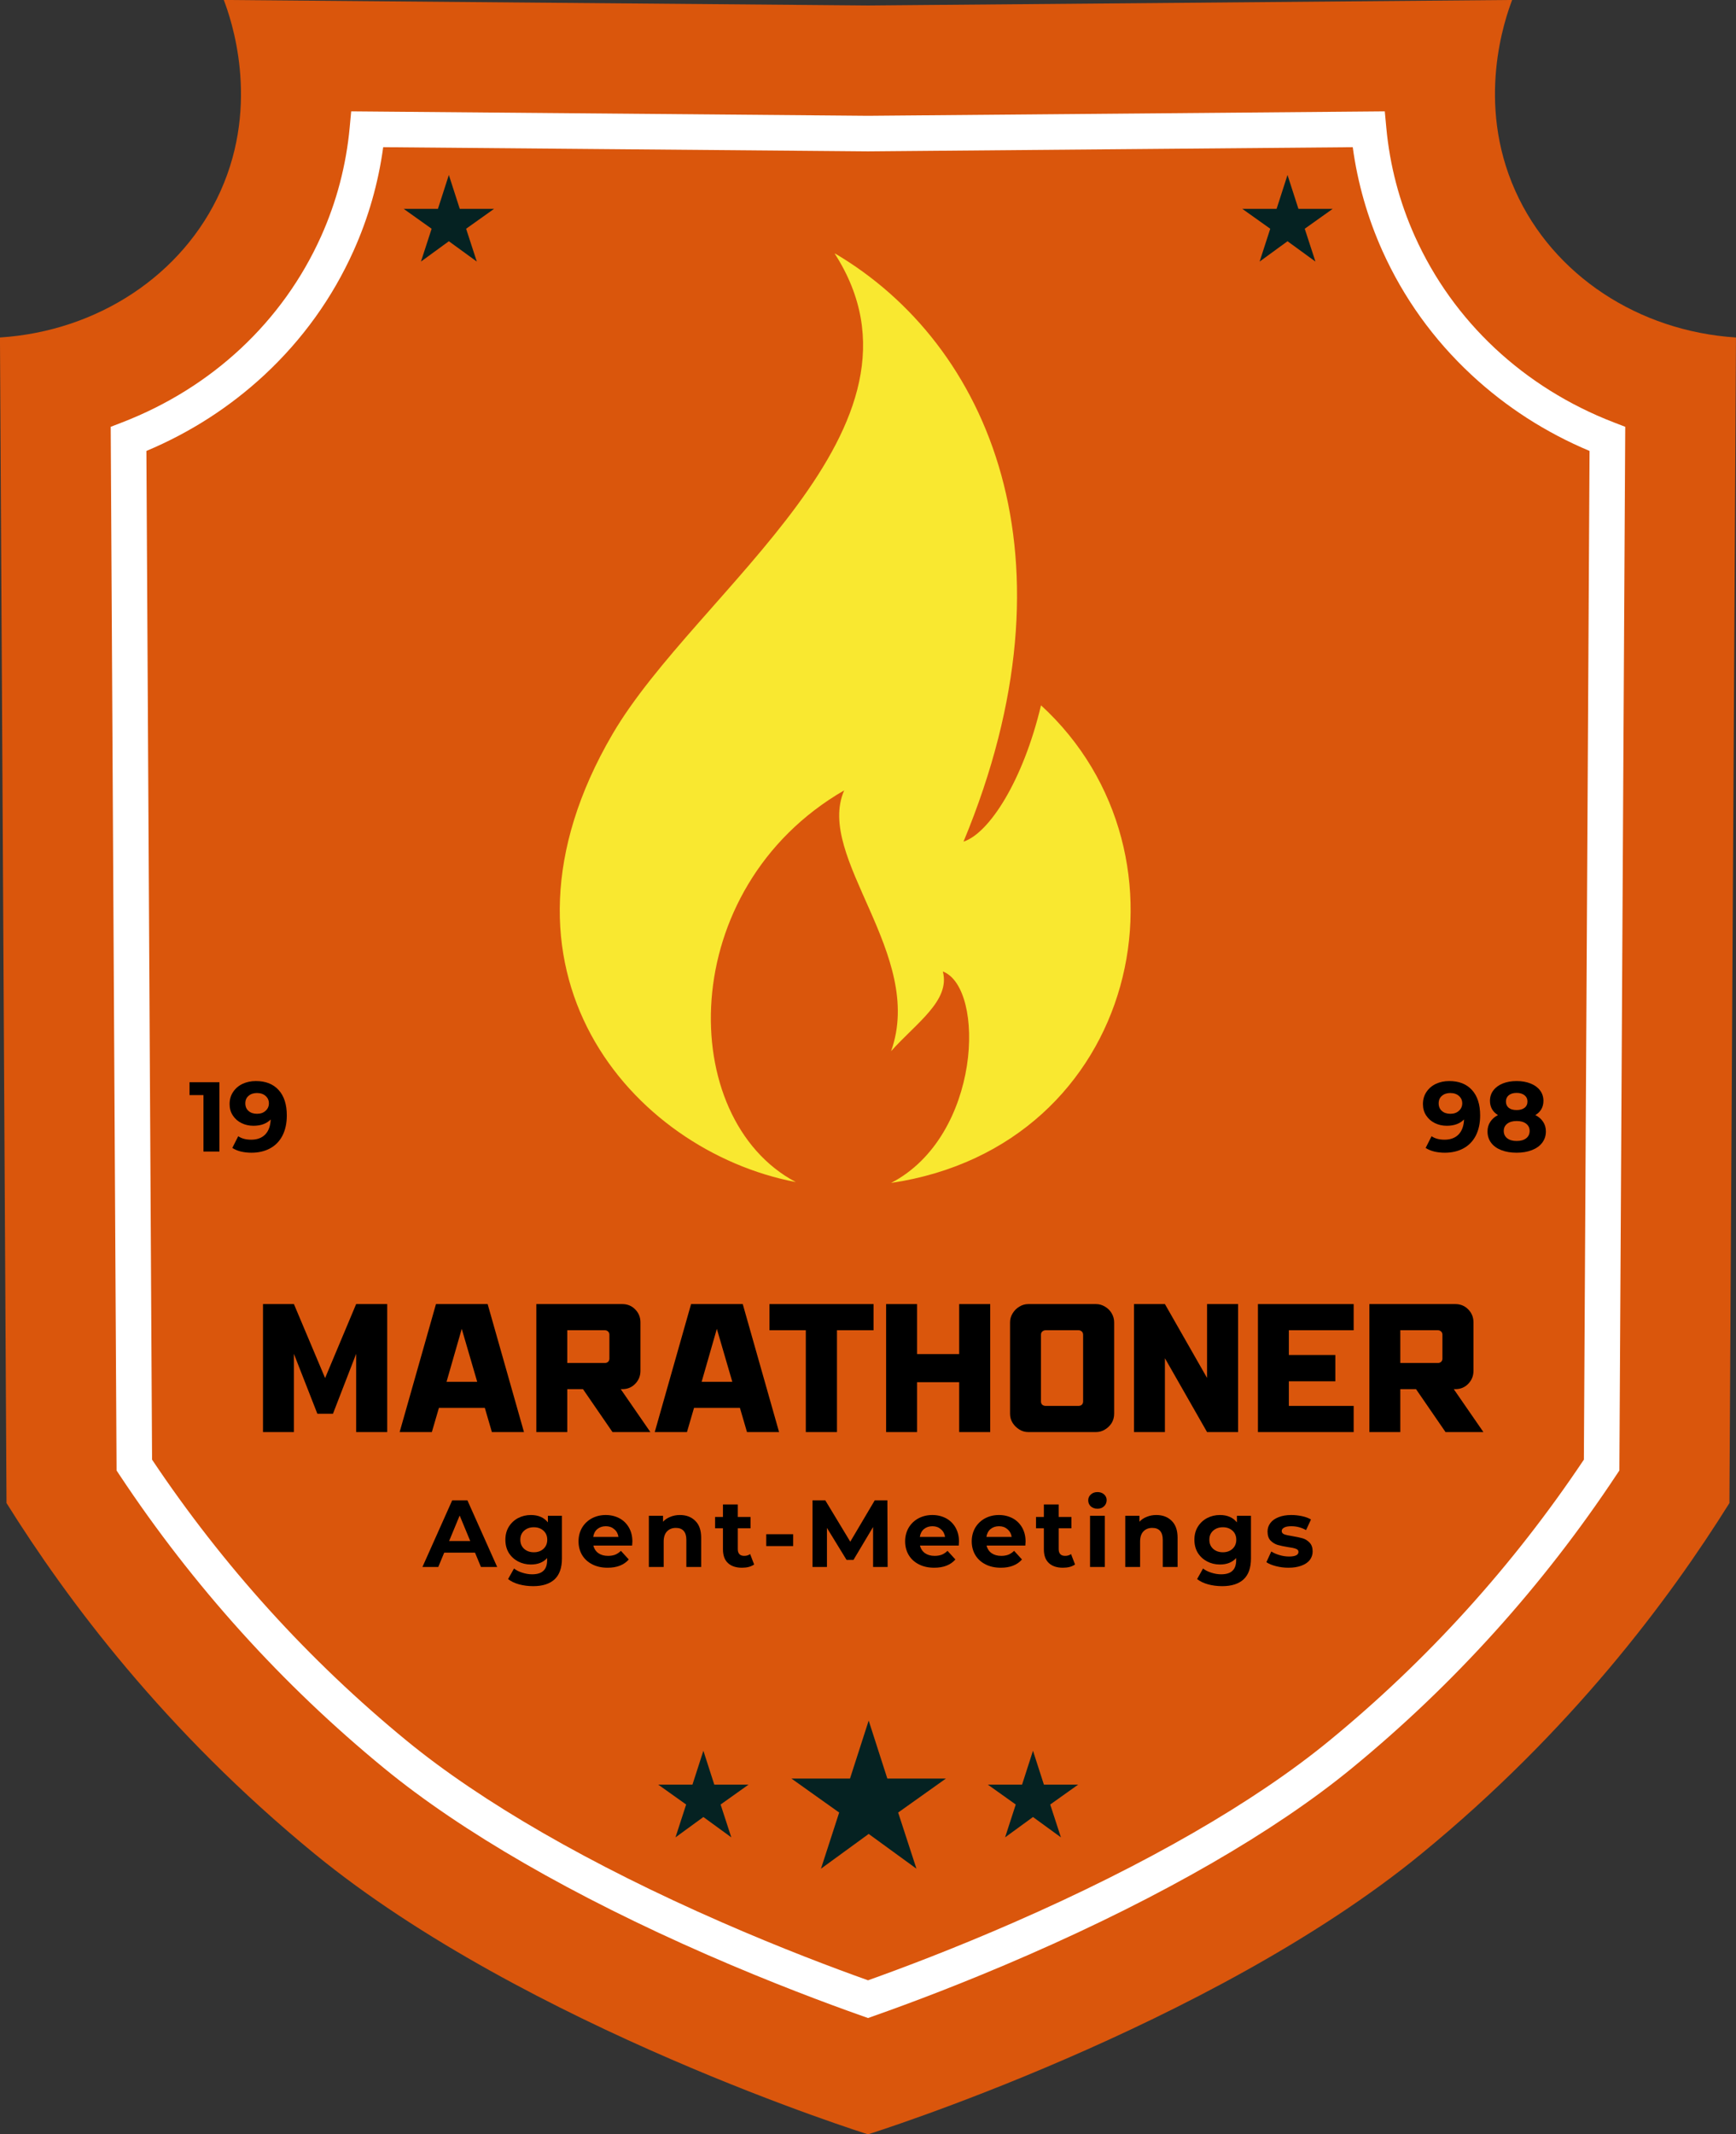 <svg xmlns="http://www.w3.org/2000/svg" xmlns:xlink="http://www.w3.org/1999/xlink" zoomAndPan="magnify" preserveAspectRatio="xMidYMid meet" version="1.2" viewBox="82.09 57.95 210.53 258.74"><rect x="82.09" y="57.95" width="210.53" height="258.74" fill="#333333" stroke="none"/><defs><clipPath id="d89209810d"><path d="M 82.078 57.949 L 292.828 57.949 L 292.828 316.699 L 82.078 316.699 Z M 82.078 57.949 "></path></clipPath><clipPath id="1c3d883d4c"><path d="M 178.062 266.531 L 196.812 266.531 L 196.812 284.531 L 178.062 284.531 Z M 178.062 266.531 "></path></clipPath><clipPath id="8d2e04da17"><path d="M 201.883 270.188 L 213 270.188 L 213 280.688 L 201.883 280.688 Z M 201.883 270.188 "></path></clipPath><clipPath id="a52cb13e11"><path d="M 161.91 270.188 L 173 270.188 L 173 280.688 L 161.91 280.688 Z M 161.91 270.188 "></path></clipPath><clipPath id="244875a0ad"><path d="M 232.75 79.16 L 244 79.16 L 244 89.66 L 232.75 89.66 Z M 232.75 79.16 "></path></clipPath><clipPath id="1519f9931b"><path d="M 131.047 79.16 L 142.297 79.16 L 142.297 89.66 L 131.047 89.66 Z M 131.047 79.16 "></path></clipPath><clipPath id="eccd84597b"><path d="M 149 88.699 L 220 88.699 L 220 201.949 L 149 201.949 Z M 149 88.699 "></path></clipPath></defs><g id="ff7eee11f4"><g clip-rule="nonzero" clip-path="url(#d89209810d)"><path style=" stroke:none;fill-rule:nonzero;fill:#da560c;fill-opacity:1;" d="M 265.871 81.121 C 261.023 70.34 264.625 60.172 265.473 57.945 C 239.434 58.172 213.391 58.395 187.352 58.617 C 161.312 58.395 135.273 58.172 109.23 57.945 C 110.078 60.172 113.684 70.34 108.832 81.121 C 104.258 91.301 93.914 98.102 82.086 98.863 C 82.348 145.965 82.613 193.062 82.879 240.16 C 90.207 251.887 102.051 267.773 120.223 282.668 C 145.859 303.68 187.336 316.691 187.352 316.688 C 187.367 316.691 228.844 303.68 254.48 282.668 C 272.652 267.773 284.492 251.887 291.824 240.16 C 292.09 193.062 292.355 145.965 292.617 98.863 C 280.789 98.102 270.445 91.301 265.871 81.121 Z M 265.871 81.121 "></path></g><path style=" stroke:none;fill-rule:nonzero;fill:#ffffff;fill-opacity:1;" d="M 187.359 302.59 L 186.641 302.336 C 182.348 300.82 175.605 298.305 167.871 294.926 C 151.613 287.82 138.066 280.008 128.699 272.328 C 116.301 262.168 105.496 250.195 96.582 236.75 L 96.227 236.211 L 95.516 109.691 L 96.902 109.156 C 107.816 104.941 116.383 96.934 121.027 86.605 C 122.902 82.434 124.07 77.996 124.496 73.422 L 124.68 71.449 L 187.352 71.988 L 250.027 71.449 L 250.211 73.422 C 250.633 77.996 251.801 82.434 253.676 86.602 C 258.32 96.934 266.891 104.941 277.801 109.156 L 279.188 109.691 L 278.477 236.211 L 278.121 236.746 C 269.211 250.195 258.406 262.164 246.008 272.328 C 236.633 280.012 223.074 287.828 206.801 294.938 C 199.004 298.348 192.312 300.844 188.074 302.336 Z M 100.531 234.898 C 109.137 247.77 119.531 259.238 131.43 268.992 C 140.5 276.422 153.695 284.023 169.598 290.973 C 176.793 294.121 183.117 296.504 187.359 298.016 C 191.547 296.523 197.824 294.156 205.074 290.988 C 220.992 284.035 234.199 276.43 243.273 268.992 C 255.176 259.238 265.566 247.77 274.172 234.898 L 274.859 112.617 C 269.527 110.379 264.715 107.277 260.539 103.395 C 255.93 99.109 252.301 94.055 249.742 88.371 C 247.945 84.367 246.734 80.145 246.141 75.793 L 187.352 76.301 L 187.332 76.301 C 187.332 76.301 128.562 75.793 128.562 75.793 C 127.969 80.145 126.762 84.367 124.961 88.371 C 122.406 94.055 118.773 99.109 114.168 103.395 C 109.988 107.277 105.176 110.379 99.844 112.617 Z M 100.531 234.898 "></path><g clip-rule="nonzero" clip-path="url(#1c3d883d4c)"><path style=" stroke:none;fill-rule:nonzero;fill:#052222;fill-opacity:1;" d="M 187.438 280.273 L 193.23 284.488 L 191.012 277.68 L 196.805 273.559 L 189.699 273.559 L 187.438 266.531 L 185.172 273.559 L 178.066 273.559 L 183.859 277.68 L 181.652 284.488 Z M 187.438 280.273 "></path></g><g clip-rule="nonzero" clip-path="url(#8d2e04da17)"><path style=" stroke:none;fill-rule:nonzero;fill:#052222;fill-opacity:1;" d="M 207.363 278.223 L 210.75 280.688 L 209.453 276.707 L 212.84 274.297 L 208.688 274.297 L 207.363 270.188 L 206.039 274.297 L 201.887 274.297 L 205.273 276.707 L 203.98 280.688 Z M 207.363 278.223 "></path></g><g clip-rule="nonzero" clip-path="url(#a52cb13e11)"><path style=" stroke:none;fill-rule:nonzero;fill:#052222;fill-opacity:1;" d="M 167.391 278.223 L 170.777 280.688 L 169.48 276.707 L 172.867 274.297 L 168.715 274.297 L 167.391 270.188 L 166.066 274.297 L 161.914 274.297 L 165.301 276.707 L 164.008 280.688 Z M 167.391 278.223 "></path></g><g clip-rule="nonzero" clip-path="url(#244875a0ad)"><path style=" stroke:none;fill-rule:nonzero;fill:#052222;fill-opacity:1;" d="M 238.23 87.195 L 241.617 89.66 L 240.32 85.68 L 243.707 83.27 L 239.555 83.27 L 238.23 79.16 L 236.906 83.27 L 232.75 83.27 L 236.137 85.68 L 234.848 89.66 Z M 238.23 87.195 "></path></g><g clip-rule="nonzero" clip-path="url(#1519f9931b)"><path style=" stroke:none;fill-rule:nonzero;fill:#052222;fill-opacity:1;" d="M 136.523 87.195 L 139.914 89.66 L 138.617 85.68 L 142.004 83.27 L 137.848 83.27 L 136.523 79.16 L 135.199 83.27 L 131.047 83.27 L 134.434 85.68 L 133.141 89.66 Z M 136.523 87.195 "></path></g><g clip-rule="nonzero" clip-path="url(#eccd84597b)"><path style=" stroke:none;fill-rule:nonzero;fill:#f9e830;fill-opacity:1;" d="M 190.156 201.355 C 201.125 195.664 201.613 177.691 196.43 175.719 C 197.359 179.242 193.25 181.93 190.156 185.379 C 194.336 173.645 180.918 161.906 184.465 153.766 C 163.914 165.66 164.086 193.586 178.602 201.25 C 158.695 197.445 139.688 175.504 156.359 146.965 C 166.543 129.527 196.961 109.793 183.285 88.641 C 202.082 99.668 213.234 125.57 198.938 159.98 C 202.082 158.953 206.18 152.527 208.336 143.453 C 228.102 161.551 220.25 196.879 190.156 201.355 "></path></g><g style="fill:#000000;fill-opacity:1;"><g transform="translate(112.875, 231.556)"><path style="stroke:none" d="M 1.109 -15.516 L 4.859 -15.516 L 8.641 -6.547 L 12.406 -15.516 L 16.172 -15.516 L 16.172 0 L 12.406 0 L 12.406 -9.484 L 9.594 -2.219 L 7.703 -2.219 L 4.859 -9.484 L 4.859 0 L 1.109 0 Z M 1.109 -15.516 "></path></g></g><g style="fill:#000000;fill-opacity:1;"><g transform="translate(130.337, 231.556)"><path style="stroke:none" d="M 4.625 -15.516 L 10.891 -15.516 L 15.297 0 L 11.406 0 L 10.547 -2.938 L 4.984 -2.938 L 4.125 0 L 0.219 0 Z M 5.906 -6.094 L 9.625 -6.094 L 7.75 -12.516 Z M 5.906 -6.094 "></path></g></g><g style="fill:#000000;fill-opacity:1;"><g transform="translate(146.025, 231.556)"><path style="stroke:none" d="M 1.109 -15.516 L 11.531 -15.516 C 12.156 -15.516 12.676 -15.301 13.094 -14.875 C 13.52 -14.445 13.734 -13.922 13.734 -13.297 L 13.734 -7.422 C 13.734 -6.805 13.52 -6.281 13.094 -5.844 C 12.676 -5.414 12.156 -5.203 11.531 -5.203 L 11.344 -5.203 L 14.938 0 L 10.344 0 L 6.766 -5.203 L 4.859 -5.203 L 4.859 0 L 1.109 0 Z M 4.859 -8.375 L 9.406 -8.375 C 9.57 -8.375 9.707 -8.422 9.812 -8.516 C 9.914 -8.617 9.969 -8.75 9.969 -8.906 L 9.969 -11.797 C 9.969 -11.961 9.914 -12.094 9.812 -12.188 C 9.707 -12.289 9.57 -12.344 9.406 -12.344 L 4.859 -12.344 Z M 4.859 -8.375 "></path></g></g><g style="fill:#000000;fill-opacity:1;"><g transform="translate(161.274, 231.556)"><path style="stroke:none" d="M 4.625 -15.516 L 10.891 -15.516 L 15.297 0 L 11.406 0 L 10.547 -2.938 L 4.984 -2.938 L 4.125 0 L 0.219 0 Z M 5.906 -6.094 L 9.625 -6.094 L 7.75 -12.516 Z M 5.906 -6.094 "></path></g></g><g style="fill:#000000;fill-opacity:1;"><g transform="translate(175.187, 231.556)"><path style="stroke:none" d="M 0.219 -15.516 L 12.844 -15.516 L 12.844 -12.344 L 8.406 -12.344 L 8.406 0 L 4.625 0 L 4.625 -12.344 L 0.219 -12.344 Z M 0.219 -15.516 "></path></g></g><g style="fill:#000000;fill-opacity:1;"><g transform="translate(188.443, 231.556)"><path style="stroke:none" d="M 1.109 -15.516 L 4.859 -15.516 L 4.859 -9.453 L 9.969 -9.453 L 9.969 -15.516 L 13.734 -15.516 L 13.734 0 L 9.969 0 L 9.969 -6.047 L 4.859 -6.047 L 4.859 0 L 1.109 0 Z M 1.109 -15.516 "></path></g></g><g style="fill:#000000;fill-opacity:1;"><g transform="translate(203.473, 231.556)"><path style="stroke:none" d="M 3.328 -15.516 L 11.531 -15.516 C 11.926 -15.516 12.289 -15.41 12.625 -15.203 C 12.969 -15.004 13.238 -14.734 13.438 -14.391 C 13.633 -14.055 13.734 -13.691 13.734 -13.297 L 13.734 -2.219 C 13.734 -1.812 13.633 -1.441 13.438 -1.109 C 13.238 -0.785 12.969 -0.52 12.625 -0.312 C 12.289 -0.102 11.926 0 11.531 0 L 3.328 0 C 2.93 0 2.566 -0.102 2.234 -0.312 C 1.898 -0.52 1.629 -0.785 1.422 -1.109 C 1.211 -1.441 1.109 -1.812 1.109 -2.219 L 1.109 -13.297 C 1.109 -13.691 1.211 -14.055 1.422 -14.391 C 1.629 -14.734 1.898 -15.004 2.234 -15.203 C 2.566 -15.41 2.93 -15.516 3.328 -15.516 Z M 5.422 -12.344 C 5.266 -12.344 5.129 -12.289 5.016 -12.188 C 4.91 -12.094 4.859 -11.961 4.859 -11.797 L 4.859 -3.703 C 4.859 -3.547 4.91 -3.414 5.016 -3.312 C 5.129 -3.219 5.266 -3.172 5.422 -3.172 L 9.406 -3.172 C 9.57 -3.172 9.707 -3.219 9.812 -3.312 C 9.914 -3.414 9.969 -3.547 9.969 -3.703 L 9.969 -11.797 C 9.969 -11.961 9.914 -12.094 9.812 -12.188 C 9.707 -12.289 9.57 -12.344 9.406 -12.344 Z M 5.422 -12.344 "></path></g></g><g style="fill:#000000;fill-opacity:1;"><g transform="translate(218.504, 231.556)"><path style="stroke:none" d="M 1.109 -15.516 L 4.859 -15.516 L 9.969 -6.562 L 9.969 -15.516 L 13.734 -15.516 L 13.734 0 L 9.969 0 L 4.859 -8.953 L 4.859 0 L 1.109 0 Z M 1.109 -15.516 "></path></g></g><g style="fill:#000000;fill-opacity:1;"><g transform="translate(233.534, 231.556)"><path style="stroke:none" d="M 1.109 -15.516 L 12.719 -15.516 L 12.719 -12.344 L 4.859 -12.344 L 4.859 -9.344 L 10.5 -9.344 L 10.5 -6.156 L 4.859 -6.156 L 4.859 -3.172 L 12.719 -3.172 L 12.719 0 L 1.109 0 Z M 1.109 -15.516 "></path></g></g><g style="fill:#000000;fill-opacity:1;"><g transform="translate(247.049, 231.556)"><path style="stroke:none" d="M 1.109 -15.516 L 11.531 -15.516 C 12.156 -15.516 12.676 -15.301 13.094 -14.875 C 13.52 -14.445 13.734 -13.922 13.734 -13.297 L 13.734 -7.422 C 13.734 -6.805 13.52 -6.281 13.094 -5.844 C 12.676 -5.414 12.156 -5.203 11.531 -5.203 L 11.344 -5.203 L 14.938 0 L 10.344 0 L 6.766 -5.203 L 4.859 -5.203 L 4.859 0 L 1.109 0 Z M 4.859 -8.375 L 9.406 -8.375 C 9.57 -8.375 9.707 -8.422 9.812 -8.516 C 9.914 -8.617 9.969 -8.75 9.969 -8.906 L 9.969 -11.797 C 9.969 -11.961 9.914 -12.094 9.812 -12.188 C 9.707 -12.289 9.57 -12.344 9.406 -12.344 L 4.859 -12.344 Z M 4.859 -8.375 "></path></g></g><g style="fill:#000000;fill-opacity:1;"><g transform="translate(104.996, 197.55)"><path style="stroke:none" d="M 3.703 -8.406 L 3.703 0 L 1.766 0 L 1.766 -6.844 L 0.078 -6.844 L 0.078 -8.406 Z M 3.703 -8.406 "></path></g></g><g style="fill:#000000;fill-opacity:1;"><g transform="translate(109.7, 197.55)"><path style="stroke:none" d="M 3.422 -8.547 C 4.598 -8.547 5.516 -8.188 6.172 -7.469 C 6.836 -6.75 7.172 -5.719 7.172 -4.375 C 7.172 -3.426 6.992 -2.609 6.641 -1.922 C 6.285 -1.242 5.781 -0.727 5.125 -0.375 C 4.477 -0.031 3.734 0.141 2.891 0.141 C 2.441 0.141 2.016 0.094 1.609 0 C 1.203 -0.102 0.852 -0.25 0.562 -0.438 L 1.281 -1.859 C 1.688 -1.578 2.211 -1.438 2.859 -1.438 C 3.566 -1.438 4.129 -1.645 4.547 -2.062 C 4.961 -2.488 5.188 -3.098 5.219 -3.891 C 4.719 -3.379 4.02 -3.125 3.125 -3.125 C 2.594 -3.125 2.109 -3.234 1.672 -3.453 C 1.234 -3.672 0.883 -3.977 0.625 -4.375 C 0.363 -4.77 0.234 -5.227 0.234 -5.75 C 0.234 -6.312 0.375 -6.801 0.656 -7.219 C 0.938 -7.645 1.316 -7.973 1.797 -8.203 C 2.285 -8.43 2.828 -8.547 3.422 -8.547 Z M 3.562 -4.578 C 3.988 -4.578 4.332 -4.695 4.594 -4.938 C 4.863 -5.176 5 -5.477 5 -5.844 C 5 -6.207 4.867 -6.504 4.609 -6.734 C 4.348 -6.973 3.992 -7.094 3.547 -7.094 C 3.129 -7.094 2.789 -6.977 2.531 -6.75 C 2.27 -6.531 2.141 -6.227 2.141 -5.844 C 2.141 -5.457 2.27 -5.148 2.531 -4.922 C 2.789 -4.691 3.133 -4.578 3.562 -4.578 Z M 3.562 -4.578 "></path></g></g><g style="fill:#000000;fill-opacity:1;"><g transform="translate(254.42, 197.55)"><path style="stroke:none" d="M 3.422 -8.547 C 4.598 -8.547 5.516 -8.188 6.172 -7.469 C 6.836 -6.75 7.172 -5.719 7.172 -4.375 C 7.172 -3.426 6.992 -2.609 6.641 -1.922 C 6.285 -1.242 5.781 -0.727 5.125 -0.375 C 4.477 -0.031 3.734 0.141 2.891 0.141 C 2.441 0.141 2.016 0.094 1.609 0 C 1.203 -0.102 0.852 -0.25 0.562 -0.438 L 1.281 -1.859 C 1.688 -1.578 2.211 -1.438 2.859 -1.438 C 3.566 -1.438 4.129 -1.645 4.547 -2.062 C 4.961 -2.488 5.188 -3.098 5.219 -3.891 C 4.719 -3.379 4.02 -3.125 3.125 -3.125 C 2.594 -3.125 2.109 -3.234 1.672 -3.453 C 1.234 -3.672 0.883 -3.977 0.625 -4.375 C 0.363 -4.77 0.234 -5.227 0.234 -5.75 C 0.234 -6.312 0.375 -6.801 0.656 -7.219 C 0.938 -7.645 1.316 -7.973 1.797 -8.203 C 2.285 -8.43 2.828 -8.547 3.422 -8.547 Z M 3.562 -4.578 C 3.988 -4.578 4.332 -4.695 4.594 -4.938 C 4.863 -5.176 5 -5.477 5 -5.844 C 5 -6.207 4.867 -6.504 4.609 -6.734 C 4.348 -6.973 3.992 -7.094 3.547 -7.094 C 3.129 -7.094 2.789 -6.977 2.531 -6.75 C 2.27 -6.531 2.141 -6.227 2.141 -5.844 C 2.141 -5.457 2.27 -5.148 2.531 -4.922 C 2.789 -4.691 3.133 -4.578 3.562 -4.578 Z M 3.562 -4.578 "></path></g></g><g style="fill:#000000;fill-opacity:1;"><g transform="translate(262.064, 197.55)"><path style="stroke:none" d="M 6.219 -4.422 C 6.633 -4.211 6.953 -3.938 7.172 -3.594 C 7.391 -3.258 7.5 -2.875 7.5 -2.438 C 7.5 -1.914 7.348 -1.457 7.047 -1.062 C 6.754 -0.676 6.336 -0.379 5.797 -0.172 C 5.266 0.035 4.648 0.141 3.953 0.141 C 3.242 0.141 2.625 0.035 2.094 -0.172 C 1.562 -0.379 1.148 -0.676 0.859 -1.062 C 0.566 -1.457 0.422 -1.914 0.422 -2.438 C 0.422 -2.875 0.531 -3.258 0.75 -3.594 C 0.969 -3.938 1.281 -4.211 1.688 -4.422 C 1.375 -4.609 1.133 -4.848 0.969 -5.141 C 0.801 -5.43 0.719 -5.766 0.719 -6.141 C 0.719 -6.629 0.852 -7.051 1.125 -7.406 C 1.395 -7.77 1.773 -8.051 2.266 -8.25 C 2.754 -8.445 3.316 -8.547 3.953 -8.547 C 4.586 -8.547 5.148 -8.445 5.641 -8.25 C 6.141 -8.051 6.523 -7.77 6.797 -7.406 C 7.066 -7.051 7.203 -6.629 7.203 -6.141 C 7.203 -5.766 7.117 -5.43 6.953 -5.141 C 6.785 -4.848 6.539 -4.609 6.219 -4.422 Z M 3.953 -7.109 C 3.555 -7.109 3.238 -7.016 3 -6.828 C 2.77 -6.641 2.656 -6.383 2.656 -6.062 C 2.656 -5.738 2.77 -5.484 3 -5.297 C 3.227 -5.117 3.547 -5.031 3.953 -5.031 C 4.348 -5.031 4.664 -5.117 4.906 -5.297 C 5.145 -5.484 5.266 -5.738 5.266 -6.062 C 5.266 -6.383 5.145 -6.641 4.906 -6.828 C 4.664 -7.016 4.348 -7.109 3.953 -7.109 Z M 3.953 -1.281 C 4.441 -1.281 4.828 -1.391 5.109 -1.609 C 5.391 -1.828 5.531 -2.125 5.531 -2.5 C 5.531 -2.863 5.391 -3.156 5.109 -3.375 C 4.828 -3.594 4.441 -3.703 3.953 -3.703 C 3.473 -3.703 3.094 -3.594 2.812 -3.375 C 2.531 -3.156 2.391 -2.863 2.391 -2.5 C 2.391 -2.125 2.531 -1.828 2.812 -1.609 C 3.094 -1.391 3.473 -1.281 3.953 -1.281 Z M 3.953 -1.281 "></path></g></g><g style="fill:#000000;fill-opacity:1;"><g transform="translate(133.43, 247.908)"><path style="stroke:none" d="M 6.266 -1.734 L 2.531 -1.734 L 1.812 0 L -0.109 0 L 3.5 -8.078 L 5.344 -8.078 L 8.953 0 L 6.984 0 Z M 5.688 -3.141 L 4.406 -6.234 L 3.125 -3.141 Z M 5.688 -3.141 "></path></g></g><g style="fill:#000000;fill-opacity:1;"><g transform="translate(143.004, 247.908)"><path style="stroke:none" d="M 7.234 -6.203 L 7.234 -1.031 C 7.234 0.102 6.938 0.945 6.344 1.5 C 5.75 2.051 4.883 2.328 3.75 2.328 C 3.145 2.328 2.57 2.254 2.031 2.109 C 1.5 1.961 1.055 1.75 0.703 1.469 L 1.422 0.188 C 1.68 0.395 2.008 0.562 2.406 0.688 C 2.812 0.82 3.211 0.891 3.609 0.891 C 4.234 0.891 4.691 0.75 4.984 0.469 C 5.285 0.188 5.438 -0.238 5.438 -0.812 L 5.438 -1.078 C 4.969 -0.555 4.312 -0.297 3.469 -0.297 C 2.906 -0.297 2.383 -0.422 1.906 -0.672 C 1.438 -0.922 1.062 -1.27 0.781 -1.719 C 0.508 -2.176 0.375 -2.703 0.375 -3.297 C 0.375 -3.891 0.508 -4.41 0.781 -4.859 C 1.062 -5.316 1.438 -5.672 1.906 -5.922 C 2.383 -6.172 2.906 -6.297 3.469 -6.297 C 4.363 -6.297 5.051 -6 5.531 -5.406 L 5.531 -6.203 Z M 3.828 -1.781 C 4.305 -1.781 4.695 -1.922 5 -2.203 C 5.301 -2.484 5.453 -2.848 5.453 -3.297 C 5.453 -3.754 5.301 -4.117 5 -4.391 C 4.695 -4.672 4.305 -4.812 3.828 -4.812 C 3.348 -4.812 2.953 -4.672 2.641 -4.391 C 2.336 -4.117 2.188 -3.754 2.188 -3.297 C 2.188 -2.848 2.336 -2.484 2.641 -2.203 C 2.953 -1.922 3.348 -1.781 3.828 -1.781 Z M 3.828 -1.781 "></path></g></g><g style="fill:#000000;fill-opacity:1;"><g transform="translate(151.875, 247.908)"><path style="stroke:none" d="M 6.906 -3.078 C 6.906 -3.055 6.895 -2.895 6.875 -2.594 L 2.172 -2.594 C 2.266 -2.207 2.469 -1.898 2.781 -1.672 C 3.094 -1.453 3.484 -1.344 3.953 -1.344 C 4.273 -1.344 4.562 -1.391 4.812 -1.484 C 5.062 -1.586 5.297 -1.742 5.516 -1.953 L 6.469 -0.906 C 5.883 -0.238 5.031 0.094 3.906 0.094 C 3.207 0.094 2.586 -0.039 2.047 -0.312 C 1.516 -0.582 1.102 -0.957 0.812 -1.438 C 0.52 -1.926 0.375 -2.484 0.375 -3.109 C 0.375 -3.711 0.516 -4.258 0.797 -4.75 C 1.086 -5.238 1.484 -5.617 1.984 -5.891 C 2.492 -6.16 3.055 -6.297 3.672 -6.297 C 4.285 -6.297 4.836 -6.164 5.328 -5.906 C 5.816 -5.645 6.203 -5.27 6.484 -4.781 C 6.766 -4.289 6.906 -3.723 6.906 -3.078 Z M 3.688 -4.938 C 3.281 -4.938 2.938 -4.82 2.656 -4.594 C 2.383 -4.363 2.219 -4.047 2.156 -3.641 L 5.219 -3.641 C 5.156 -4.035 4.984 -4.348 4.703 -4.578 C 4.43 -4.816 4.094 -4.938 3.688 -4.938 Z M 3.688 -4.938 "></path></g></g><g style="fill:#000000;fill-opacity:1;"><g transform="translate(159.951, 247.908)"><path style="stroke:none" d="M 4.594 -6.297 C 5.363 -6.297 5.984 -6.062 6.453 -5.594 C 6.93 -5.133 7.172 -4.453 7.172 -3.547 L 7.172 0 L 5.375 0 L 5.375 -3.281 C 5.375 -3.77 5.266 -4.133 5.047 -4.375 C 4.836 -4.613 4.523 -4.734 4.109 -4.734 C 3.66 -4.734 3.301 -4.594 3.031 -4.312 C 2.758 -4.031 2.625 -3.613 2.625 -3.062 L 2.625 0 L 0.828 0 L 0.828 -6.203 L 2.547 -6.203 L 2.547 -5.484 C 2.785 -5.742 3.082 -5.941 3.438 -6.078 C 3.789 -6.223 4.176 -6.297 4.594 -6.297 Z M 4.594 -6.297 "></path></g></g><g style="fill:#000000;fill-opacity:1;"><g transform="translate(168.718, 247.908)"><path style="stroke:none" d="M 4.828 -0.297 C 4.648 -0.172 4.43 -0.07 4.172 0 C 3.922 0.062 3.648 0.094 3.359 0.094 C 2.629 0.094 2.062 -0.094 1.656 -0.469 C 1.25 -0.844 1.047 -1.398 1.047 -2.141 L 1.047 -4.688 L 0.094 -4.688 L 0.094 -6.062 L 1.047 -6.062 L 1.047 -7.578 L 2.844 -7.578 L 2.844 -6.062 L 4.391 -6.062 L 4.391 -4.688 L 2.844 -4.688 L 2.844 -2.156 C 2.844 -1.895 2.91 -1.691 3.047 -1.547 C 3.18 -1.41 3.375 -1.344 3.625 -1.344 C 3.906 -1.344 4.145 -1.414 4.344 -1.562 Z M 4.828 -0.297 "></path></g></g><g style="fill:#000000;fill-opacity:1;"><g transform="translate(174.421, 247.908)"><path style="stroke:none" d="M 0.594 -3.969 L 3.859 -3.969 L 3.859 -2.531 L 0.594 -2.531 Z M 0.594 -3.969 "></path></g></g><g style="fill:#000000;fill-opacity:1;"><g transform="translate(179.674, 247.908)"><path style="stroke:none" d="M 8.297 0 L 8.297 -4.844 L 5.922 -0.859 L 5.078 -0.859 L 2.703 -4.734 L 2.703 0 L 0.953 0 L 0.953 -8.078 L 2.5 -8.078 L 5.531 -3.062 L 8.5 -8.078 L 10.031 -8.078 L 10.062 0 Z M 8.297 0 "></path></g></g><g style="fill:#000000;fill-opacity:1;"><g transform="translate(191.483, 247.908)"><path style="stroke:none" d="M 6.906 -3.078 C 6.906 -3.055 6.895 -2.895 6.875 -2.594 L 2.172 -2.594 C 2.266 -2.207 2.469 -1.898 2.781 -1.672 C 3.094 -1.453 3.484 -1.344 3.953 -1.344 C 4.273 -1.344 4.562 -1.391 4.812 -1.484 C 5.062 -1.586 5.297 -1.742 5.516 -1.953 L 6.469 -0.906 C 5.883 -0.238 5.031 0.094 3.906 0.094 C 3.207 0.094 2.586 -0.039 2.047 -0.312 C 1.516 -0.582 1.102 -0.957 0.812 -1.438 C 0.52 -1.926 0.375 -2.484 0.375 -3.109 C 0.375 -3.711 0.516 -4.258 0.797 -4.75 C 1.086 -5.238 1.484 -5.617 1.984 -5.891 C 2.492 -6.16 3.055 -6.297 3.672 -6.297 C 4.285 -6.297 4.836 -6.164 5.328 -5.906 C 5.816 -5.645 6.203 -5.27 6.484 -4.781 C 6.766 -4.289 6.906 -3.723 6.906 -3.078 Z M 3.688 -4.938 C 3.281 -4.938 2.938 -4.82 2.656 -4.594 C 2.383 -4.363 2.219 -4.047 2.156 -3.641 L 5.219 -3.641 C 5.156 -4.035 4.984 -4.348 4.703 -4.578 C 4.43 -4.816 4.094 -4.938 3.688 -4.938 Z M 3.688 -4.938 "></path></g></g><g style="fill:#000000;fill-opacity:1;"><g transform="translate(199.559, 247.908)"><path style="stroke:none" d="M 6.906 -3.078 C 6.906 -3.055 6.895 -2.895 6.875 -2.594 L 2.172 -2.594 C 2.266 -2.207 2.469 -1.898 2.781 -1.672 C 3.094 -1.453 3.484 -1.344 3.953 -1.344 C 4.273 -1.344 4.562 -1.391 4.812 -1.484 C 5.062 -1.586 5.297 -1.742 5.516 -1.953 L 6.469 -0.906 C 5.883 -0.238 5.031 0.094 3.906 0.094 C 3.207 0.094 2.586 -0.039 2.047 -0.312 C 1.516 -0.582 1.102 -0.957 0.812 -1.438 C 0.52 -1.926 0.375 -2.484 0.375 -3.109 C 0.375 -3.711 0.516 -4.258 0.797 -4.75 C 1.086 -5.238 1.484 -5.617 1.984 -5.891 C 2.492 -6.16 3.055 -6.297 3.672 -6.297 C 4.285 -6.297 4.836 -6.164 5.328 -5.906 C 5.816 -5.645 6.203 -5.27 6.484 -4.781 C 6.766 -4.289 6.906 -3.723 6.906 -3.078 Z M 3.688 -4.938 C 3.281 -4.938 2.938 -4.82 2.656 -4.594 C 2.383 -4.363 2.219 -4.047 2.156 -3.641 L 5.219 -3.641 C 5.156 -4.035 4.984 -4.348 4.703 -4.578 C 4.43 -4.816 4.094 -4.938 3.688 -4.938 Z M 3.688 -4.938 "></path></g></g><g style="fill:#000000;fill-opacity:1;"><g transform="translate(207.635, 247.908)"><path style="stroke:none" d="M 4.828 -0.297 C 4.648 -0.172 4.43 -0.07 4.172 0 C 3.922 0.062 3.648 0.094 3.359 0.094 C 2.629 0.094 2.062 -0.094 1.656 -0.469 C 1.25 -0.844 1.047 -1.398 1.047 -2.141 L 1.047 -4.688 L 0.094 -4.688 L 0.094 -6.062 L 1.047 -6.062 L 1.047 -7.578 L 2.844 -7.578 L 2.844 -6.062 L 4.391 -6.062 L 4.391 -4.688 L 2.844 -4.688 L 2.844 -2.156 C 2.844 -1.895 2.91 -1.691 3.047 -1.547 C 3.18 -1.41 3.375 -1.344 3.625 -1.344 C 3.906 -1.344 4.145 -1.414 4.344 -1.562 Z M 4.828 -0.297 "></path></g></g><g style="fill:#000000;fill-opacity:1;"><g transform="translate(213.453, 247.908)"><path style="stroke:none" d="M 0.828 -6.203 L 2.625 -6.203 L 2.625 0 L 0.828 0 Z M 1.734 -7.062 C 1.398 -7.062 1.129 -7.156 0.922 -7.344 C 0.711 -7.539 0.609 -7.785 0.609 -8.078 C 0.609 -8.359 0.711 -8.594 0.922 -8.781 C 1.129 -8.977 1.398 -9.078 1.734 -9.078 C 2.055 -9.078 2.32 -8.984 2.531 -8.797 C 2.738 -8.609 2.844 -8.379 2.844 -8.109 C 2.844 -7.805 2.738 -7.555 2.531 -7.359 C 2.32 -7.16 2.055 -7.062 1.734 -7.062 Z M 1.734 -7.062 "></path></g></g><g style="fill:#000000;fill-opacity:1;"><g transform="translate(217.727, 247.908)"><path style="stroke:none" d="M 4.594 -6.297 C 5.363 -6.297 5.984 -6.062 6.453 -5.594 C 6.93 -5.133 7.172 -4.453 7.172 -3.547 L 7.172 0 L 5.375 0 L 5.375 -3.281 C 5.375 -3.77 5.266 -4.133 5.047 -4.375 C 4.836 -4.613 4.523 -4.734 4.109 -4.734 C 3.66 -4.734 3.301 -4.594 3.031 -4.312 C 2.758 -4.031 2.625 -3.613 2.625 -3.062 L 2.625 0 L 0.828 0 L 0.828 -6.203 L 2.547 -6.203 L 2.547 -5.484 C 2.785 -5.742 3.082 -5.941 3.438 -6.078 C 3.789 -6.223 4.176 -6.297 4.594 -6.297 Z M 4.594 -6.297 "></path></g></g><g style="fill:#000000;fill-opacity:1;"><g transform="translate(226.564, 247.908)"><path style="stroke:none" d="M 7.234 -6.203 L 7.234 -1.031 C 7.234 0.102 6.938 0.945 6.344 1.5 C 5.75 2.051 4.883 2.328 3.75 2.328 C 3.145 2.328 2.57 2.254 2.031 2.109 C 1.5 1.961 1.055 1.75 0.703 1.469 L 1.422 0.188 C 1.68 0.395 2.008 0.562 2.406 0.688 C 2.812 0.82 3.211 0.891 3.609 0.891 C 4.234 0.891 4.691 0.75 4.984 0.469 C 5.285 0.188 5.438 -0.238 5.438 -0.812 L 5.438 -1.078 C 4.969 -0.555 4.312 -0.297 3.469 -0.297 C 2.906 -0.297 2.383 -0.422 1.906 -0.672 C 1.438 -0.922 1.062 -1.27 0.781 -1.719 C 0.508 -2.176 0.375 -2.703 0.375 -3.297 C 0.375 -3.891 0.508 -4.41 0.781 -4.859 C 1.062 -5.316 1.438 -5.672 1.906 -5.922 C 2.383 -6.172 2.906 -6.297 3.469 -6.297 C 4.363 -6.297 5.051 -6 5.531 -5.406 L 5.531 -6.203 Z M 3.828 -1.781 C 4.305 -1.781 4.695 -1.922 5 -2.203 C 5.301 -2.484 5.453 -2.848 5.453 -3.297 C 5.453 -3.754 5.301 -4.117 5 -4.391 C 4.695 -4.672 4.305 -4.812 3.828 -4.812 C 3.348 -4.812 2.953 -4.672 2.641 -4.391 C 2.336 -4.117 2.188 -3.754 2.188 -3.297 C 2.188 -2.848 2.336 -2.484 2.641 -2.203 C 2.953 -1.922 3.348 -1.781 3.828 -1.781 Z M 3.828 -1.781 "></path></g></g><g style="fill:#000000;fill-opacity:1;"><g transform="translate(235.434, 247.908)"><path style="stroke:none" d="M 2.922 0.094 C 2.398 0.094 1.895 0.031 1.406 -0.094 C 0.914 -0.219 0.523 -0.379 0.234 -0.578 L 0.828 -1.875 C 1.109 -1.695 1.441 -1.551 1.828 -1.438 C 2.223 -1.32 2.609 -1.266 2.984 -1.266 C 3.742 -1.266 4.125 -1.453 4.125 -1.828 C 4.125 -2.004 4.02 -2.129 3.812 -2.203 C 3.602 -2.285 3.285 -2.352 2.859 -2.406 C 2.348 -2.488 1.926 -2.578 1.594 -2.672 C 1.27 -2.773 0.984 -2.953 0.734 -3.203 C 0.492 -3.461 0.375 -3.828 0.375 -4.297 C 0.375 -4.68 0.488 -5.023 0.719 -5.328 C 0.945 -5.629 1.273 -5.863 1.703 -6.031 C 2.141 -6.207 2.656 -6.297 3.25 -6.297 C 3.688 -6.297 4.125 -6.25 4.562 -6.156 C 5 -6.062 5.359 -5.926 5.641 -5.75 L 5.047 -4.469 C 4.492 -4.781 3.895 -4.938 3.25 -4.938 C 2.863 -4.938 2.57 -4.879 2.375 -4.766 C 2.188 -4.66 2.094 -4.523 2.094 -4.359 C 2.094 -4.172 2.195 -4.035 2.406 -3.953 C 2.613 -3.879 2.945 -3.805 3.406 -3.734 C 3.906 -3.648 4.316 -3.562 4.641 -3.469 C 4.961 -3.375 5.242 -3.195 5.484 -2.938 C 5.723 -2.688 5.844 -2.332 5.844 -1.875 C 5.844 -1.488 5.727 -1.145 5.5 -0.844 C 5.27 -0.551 4.93 -0.32 4.484 -0.156 C 4.047 0.008 3.523 0.094 2.922 0.094 Z M 2.922 0.094 "></path></g></g></g></svg>